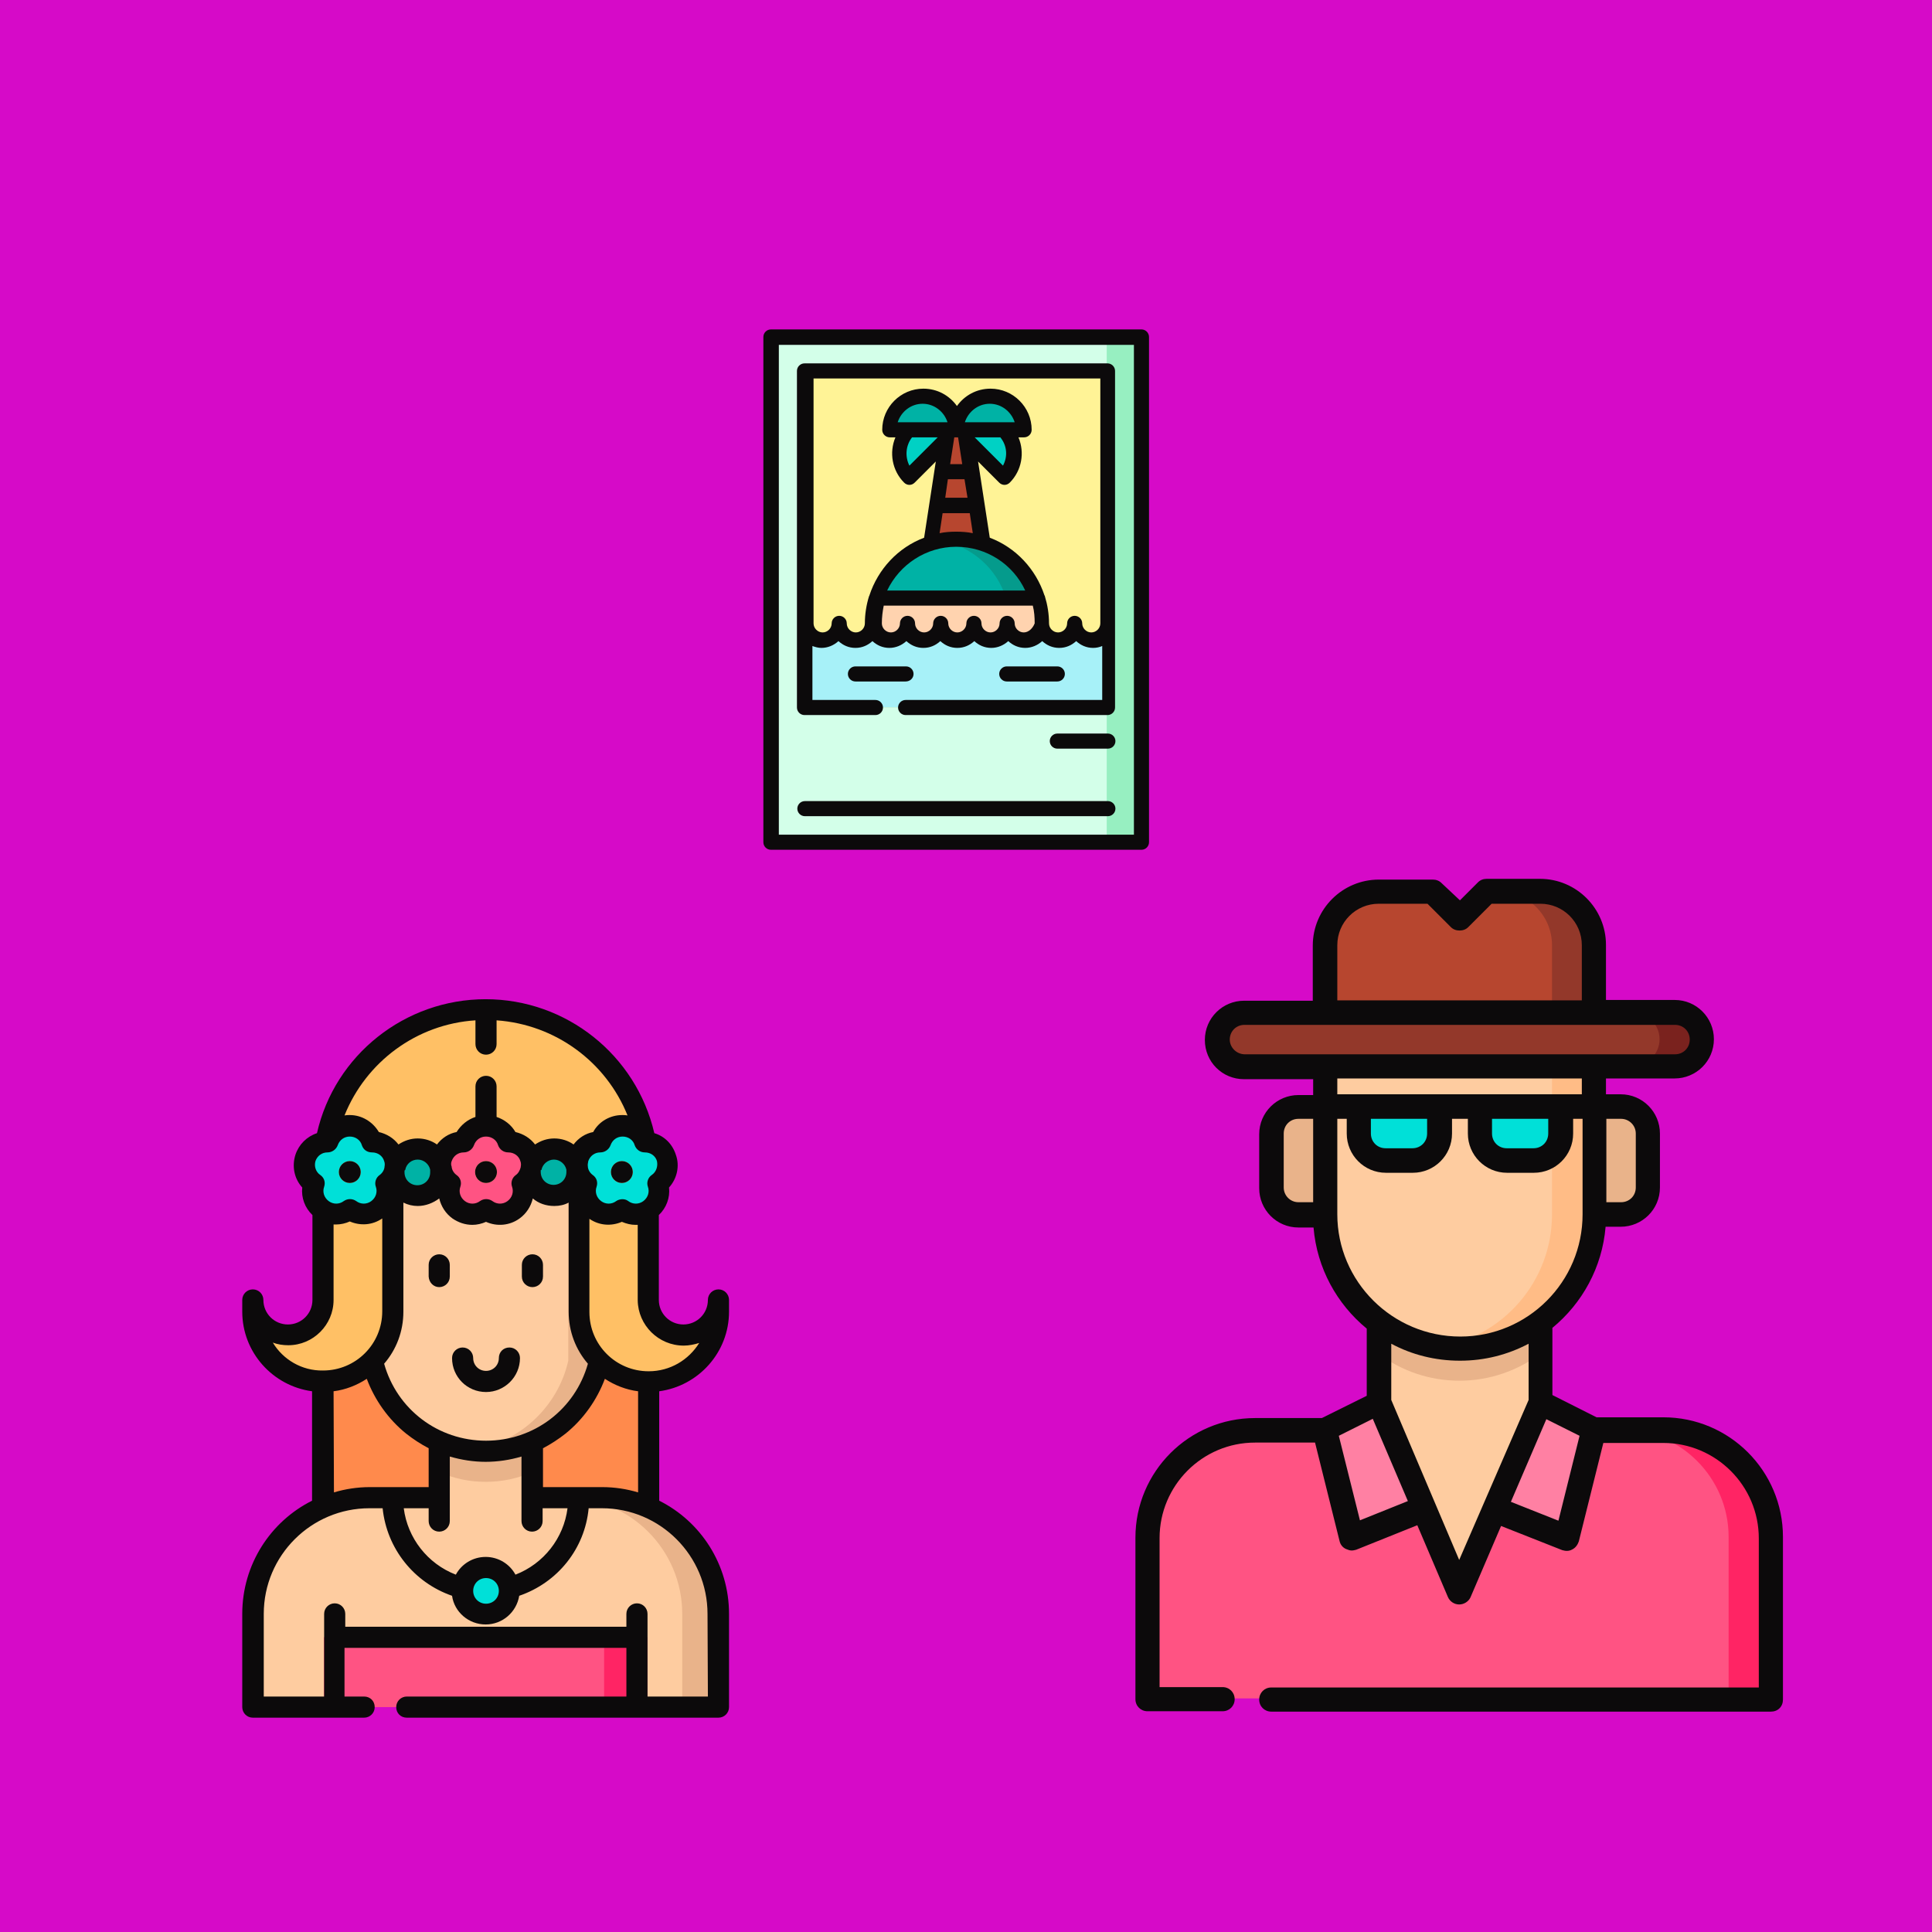<?xml version="1.0" encoding="utf-8"?>
<!-- Generator: Adobe Illustrator 23.0.0, SVG Export Plug-In . SVG Version: 6.00 Build 0)  -->
<svg version="1.1" id="Capa_1" xmlns="http://www.w3.org/2000/svg" xmlns:xlink="http://www.w3.org/1999/xlink" x="0px" y="0px"
	 viewBox="0 0 512 512" style="enable-background:new 0 0 512 512;" xml:space="preserve">
<style type="text/css">
	.st0{fill:#D60AC8;}
	.st1{fill:#FFC065;}
	.st2{fill:#FF8A4C;}
	.st3{fill:#FECCA0;}
	.st4{fill:#E9B38A;}
	.st5{fill:#00E0D8;}
	.st6{fill:#FF2464;}
	.st7{fill:#FF5383;}
	.st8{fill:#00B2A5;}
	.st9{fill:#0C0A0B;}
	.st10{fill:#FFBC86;}
	.st11{fill:#FF80A3;}
	.st12{fill:#B7462F;}
	.st13{fill:#93382A;}
	.st14{fill:#7A221E;}
	.st15{fill:#D3FFE9;}
	.st16{fill:#97EFC1;}
	.st17{fill:#FFF396;}
	.st18{fill:#00D1C4;}
	.st19{fill:#FFD3AF;}
	.st20{fill:#059B8C;}
	.st21{fill:#A7F1F8;}
</style>
<rect x="-48" y="-21.1" class="st0" width="588" height="549"/>
<g>
	<g>
		<path class="st1" d="M171.9,401.3v-35.2l-0.7-63.5c-3.8-20-21.3-35.1-42.4-35.1s-38.6,15.1-42.4,35.1l-0.7,63.5v35.2H171.9
			L171.9,401.3z"/>
		<polygon class="st2" points="85.6,366.1 85.6,401.3 171.9,401.3 171.9,366.1 171.8,354 85.8,354 		"/>
		<path class="st3" d="M159.6,396.9h-18.5v-19.1h-24.7v19.1H98c-17,0-30.8,13.8-30.8,30.8v24.7h123.3v-24.7
			C190.4,410.7,176.6,396.9,159.6,396.9z"/>
		<g>
			<path class="st4" d="M157.4,396.9H150c17,0,30.8,13.8,30.8,30.8v24.7h7.4v-24.7C188.2,410.7,174.4,396.9,157.4,396.9z"/>
		</g>
		<path class="st4" d="M116.4,390.1c3.8,1.7,7.9,2.6,12.3,2.6s8.6-0.9,12.3-2.6v-12.3h-24.7L116.4,390.1L116.4,390.1z"/>
		<path class="st3" d="M158.8,360.6c-3.1,13.7-15.4,23.9-30,23.9c-14.7,0-26.9-10.2-30-23.9v-48.3h60.1L158.8,360.6L158.8,360.6z"/>
		<path class="st4" d="M150.6,312.3v48.3c-2.8,12.4-13.2,22-26,23.7c1.3,0.2,2.7,0.3,4.1,0.3c14.7,0,26.9-10.2,30-23.9v-48.3h-8.1
			V312.3z"/>
		<g>
			<circle class="st5" cx="128.8" cy="421.6" r="6.2"/>
		</g>
		<path class="st1" d="M85.6,310.2v34.3c0,5.1-4.1,9.2-9.2,9.2c-1.6,0-3.1-0.6-4.4-1.4c-1.9-1.2-4.2,0.7-3.3,2.7
			c2.9,6.6,9.5,11.1,17.2,11c10.1-0.2,18.2-8.7,18.2-18.8v-37.9L85.6,310.2z"/>
		<path class="st1" d="M188.8,355.1c-2.9,6.6-9.5,11.1-17.2,11c-10.1-0.2-18.2-8.7-18.2-18.8v-37.9l18.5,0.9v34.3
			c0,5.1,4.1,9.2,9.2,9.2c1.6,0,3.1-0.6,4.4-1.4C187.4,351.2,189.7,353,188.8,355.1z"/>
		<rect x="85.9" y="433.9" class="st6" width="85.7" height="18.5"/>
		<rect x="85.9" y="433.9" class="st7" width="85.7" height="18.5"/>
		<rect x="160.1" y="433.9" class="st6" width="7.4" height="18.6"/>
		<g>
			<path class="st7" d="M140.5,306.8c-0.8-2.6-3.3-4.3-5.9-4.3c-0.8-2.5-3.1-4.3-5.9-4.3c-2.7,0-5.1,1.8-5.9,4.3
				c-2.6,0-5,1.7-5.9,4.3c-0.8,2.6,0.1,5.4,2.2,6.9c-0.8,2.5,0,5.3,2.2,6.9s5.1,1.5,7.2,0c2.1,1.5,5,1.6,7.2,0s3-4.4,2.2-6.9
				C140.4,312.2,141.3,309.4,140.5,306.8z"/>
			<circle class="st1" cx="128.8" cy="310.6" r="2.9"/>
			<path class="st5" d="M104.4,306.8c-0.8-2.6-3.3-4.3-5.9-4.3c-0.8-2.5-3.1-4.3-5.9-4.3c-2.7,0-5.1,1.8-5.9,4.3
				c-2.6,0-5,1.7-5.9,4.3c-0.8,2.6,0.1,5.4,2.2,6.9c-0.8,2.5,0,5.3,2.2,6.9s5.1,1.5,7.2,0c2.1,1.5,5,1.6,7.2,0s3-4.4,2.2-6.9
				C104.3,312.2,105.3,309.4,104.4,306.8z"/>
			<circle class="st1" cx="92.7" cy="310.6" r="2.9"/>
			<circle class="st8" cx="110.7" cy="310.6" r="6.2"/>
			<path class="st5" d="M153.1,306.8c0.8-2.6,3.3-4.3,5.9-4.3c0.8-2.5,3.1-4.3,5.9-4.3s5.1,1.8,5.9,4.3c2.6,0,5,1.7,5.9,4.3
				c0.8,2.6-0.1,5.4-2.2,6.9c0.8,2.5,0,5.3-2.2,6.9s-5.1,1.5-7.2,0c-2.1,1.5-5,1.6-7.2,0s-3-4.4-2.2-6.9
				C153.3,312.2,152.3,309.4,153.1,306.8z"/>
			<circle class="st1" cx="164.8" cy="310.6" r="2.9"/>
			<circle class="st8" cx="146.8" cy="310.6" r="6.2"/>
		</g>
	</g>
	<g>
		<path class="st9" d="M174.7,397.7v-29c10.4-1.4,18.5-10.3,18.5-21.1v-3.1c0-1.5-1.2-2.8-2.8-2.8c-1.5,0-2.8,1.2-2.8,2.8
			c0,3.6-2.9,6.5-6.5,6.5s-6.5-2.9-6.5-6.5V322c2-1.9,3-4.6,2.7-7.3c2.1-2.3,2.9-5.7,1.8-8.7c-0.9-2.8-3-4.9-5.7-5.7
			c-4.8-20.7-23.3-35.5-44.7-35.5l0,0l0,0l0,0c-21.4,0-40,14.8-44.7,35.5c-2.7,0.9-4.8,3-5.7,5.7c-1,3.1-0.3,6.4,1.8,8.7
			c-0.3,2.7,0.7,5.4,2.7,7.3v22.5c0,3.6-2.9,6.5-6.5,6.5s-6.5-2.9-6.5-6.5c0-1.5-1.2-2.8-2.8-2.8c-1.5,0-2.8,1.2-2.8,2.8v3.1
			c0,10.8,8.1,19.7,18.5,21.1v29c-11,5.5-18.5,16.9-18.5,30v24.7c0,1.5,1.2,2.8,2.8,2.8h29.5c1.5,0,2.8-1.2,2.8-2.8
			s-1.2-2.8-2.8-2.8h-5.2v-12.9H166v12.9h-58.2c-1.5,0-2.8,1.2-2.8,2.8s1.2,2.8,2.8,2.8h82.6c1.5,0,2.8-1.2,2.8-2.8v-24.7
			C193.2,414.6,185.7,403.2,174.7,397.7z M159.6,394.1h-6.2l0,0l0,0h-9.5v-10.3c2.1-1.1,4.1-2.4,6-3.9c4.7-3.8,8.3-8.9,10.4-14.5
			c2.6,1.7,5.6,2.9,8.8,3.3v26.8C166.1,394.6,162.9,394.1,159.6,394.1z M136.6,417.3c-1.5-2.8-4.5-4.7-7.9-4.7
			c-3.4,0-6.4,1.9-7.9,4.7c-7.5-2.9-12.8-9.7-13.8-17.6h6.6v3.4c0,1.5,1.2,2.8,2.8,2.8c1.5,0,2.8-1.2,2.8-2.8V386
			c3.1,0.9,6.3,1.4,9.5,1.4s6.5-0.5,9.5-1.4v17.1c0,1.5,1.2,2.8,2.8,2.8c1.5,0,2.8-1.2,2.8-2.8v-3.4h6.6
			C149.4,407.6,144.1,414.4,136.6,417.3z M128.8,418.2c1.9,0,3.4,1.5,3.4,3.4s-1.5,3.4-3.4,3.4c-1.9,0-3.4-1.5-3.4-3.4
			S126.9,418.2,128.8,418.2z M107.4,310c0.3-1.6,1.7-2.7,3.3-2.7c1.6,0,3,1.2,3.3,2.7c0,0.1,0,0.1,0,0.2c0,0.2,0,0.3,0,0.5
			c0,1.9-1.5,3.4-3.4,3.4s-3.4-1.5-3.4-3.4c0-0.2,0-0.4,0-0.5C107.4,310.1,107.4,310,107.4,310z M119.7,307.7
			c0.5-1.4,1.7-2.3,3.2-2.3l0,0c1.2,0,2.3-0.8,2.7-1.9c0.5-1.4,1.7-2.3,3.2-2.3s2.8,0.9,3.2,2.3c0.4,1.1,1.4,1.9,2.7,1.9l0,0
			c1.5,0,2.8,0.9,3.2,2.3c0.2,0.5,0.2,1,0.1,1.5v0.1c-0.2,0.8-0.6,1.6-1.3,2.1c-1,0.7-1.4,2-1,3.1c0.5,1.4,0,2.9-1.2,3.8
			s-2.8,0.9-4,0c-1-0.7-2.3-0.7-3.3,0c-1.2,0.9-2.8,0.9-4,0s-1.7-2.4-1.2-3.8c0.4-1.2,0-2.4-1-3.1c-0.7-0.5-1.2-1.3-1.3-2.1v-0.1
			C119.5,308.7,119.5,308.2,119.7,307.7z M143.5,310c0.3-1.5,1.7-2.7,3.3-2.7s3,1.2,3.3,2.7v0.1c0,0.2,0,0.4,0,0.5
			c0,1.9-1.5,3.4-3.4,3.4s-3.4-1.5-3.4-3.4c0-0.2,0-0.3,0-0.5C143.5,310.1,143.5,310,143.5,310z M106.9,347.6v-28.9
			c1.2,0.6,2.5,0.9,3.8,0.9c2.1,0,4.1-0.8,5.7-2c0.5,2.1,1.7,4,3.5,5.3c1.6,1.1,3.4,1.7,5.3,1.7c1.2,0,2.5-0.3,3.6-0.8
			c2.9,1.3,6.3,1,8.9-0.9c1.8-1.3,3-3.2,3.5-5.3c1.5,1.3,3.5,2,5.7,2c1.4,0,2.7-0.3,3.8-0.9v28.9c0,5.3,1.9,10.1,5.1,13.8
			c-3.4,12.1-14.3,20.4-27,20.4s-23.6-8.3-27-20.4C105,357.7,106.9,352.9,106.9,347.6z M181.2,356.6c1.4,0,2.8-0.3,4.1-0.7
			c-2.8,4.5-7.7,7.5-13.4,7.5c-8.7,0-15.7-7-15.7-15.7V323c2.6,1.8,5.8,2,8.6,0.8c1.2,0.5,2.4,0.8,3.6,0.8c0.2,0,0.4,0,0.6,0v20
			C169.1,351.2,174.5,356.6,181.2,356.6z M172.7,311.4c-1,0.7-1.4,2-1,3.1c0.5,1.4,0,2.9-1.2,3.8s-2.8,0.9-4,0
			c-0.5-0.4-1.1-0.5-1.6-0.5s-1.2,0.2-1.6,0.5c-1.2,0.9-2.8,0.9-4,0s-1.7-2.4-1.2-3.8c0.4-1.2,0-2.4-1-3.1c-0.7-0.5-1.2-1.3-1.3-2.1
			v-0.1c-0.1-0.5,0-1,0.1-1.5c0.5-1.4,1.7-2.3,3.2-2.3l0,0c1.2,0,2.3-0.8,2.7-1.9c0.5-1.4,1.7-2.3,3.2-2.3s2.8,0.9,3.2,2.3
			c0.4,1.1,1.4,1.9,2.7,1.9l0,0c1.5,0,2.8,0.9,3.2,2.3C174.4,309.1,173.9,310.6,172.7,311.4z M126,270.4v6.3c0,1.5,1.2,2.8,2.8,2.8
			c1.5,0,2.8-1.2,2.8-2.8v-6.3c15.6,1.1,29,11,34.7,25.2c-0.5-0.1-0.9-0.1-1.4-0.1c-3.2,0-6.2,1.7-7.7,4.5c-2.1,0.4-3.9,1.6-5.2,3.3
			c-1.4-1-3.2-1.6-5.1-1.6s-3.6,0.6-5.1,1.6c-1.3-1.7-3.1-2.8-5.2-3.3c-1.1-1.9-2.9-3.3-5-4v-8.1c0-1.5-1.2-2.8-2.8-2.8
			c-1.5,0-2.8,1.2-2.8,2.8v8.1c-2.1,0.7-3.8,2.1-5,4c-2.1,0.4-3.9,1.6-5.2,3.3c-1.4-1-3.2-1.6-5.1-1.6s-3.6,0.6-5.1,1.6
			c-1.3-1.7-3.1-2.8-5.2-3.3c-1.6-2.7-4.5-4.5-7.7-4.5c-0.5,0-0.9,0-1.4,0.1C97,281.4,110.4,271.4,126,270.4z M83.6,307.7
			c0.5-1.4,1.7-2.3,3.2-2.3l0,0c1.2,0,2.3-0.8,2.7-1.9c0.5-1.4,1.7-2.3,3.2-2.3s2.8,0.9,3.2,2.3c0.4,1.2,1.4,1.9,2.7,1.9l0,0
			c1.5,0,2.8,0.9,3.2,2.3c0.2,0.5,0.2,1,0.1,1.5v0.1c-0.1,0.8-0.6,1.6-1.3,2.1c-1,0.7-1.4,2-1,3.1c0.5,1.4,0,2.9-1.2,3.8
			s-2.8,0.9-4,0c-1-0.7-2.3-0.7-3.3,0c-1.2,0.9-2.8,0.9-4,0s-1.7-2.4-1.2-3.8c0.4-1.2,0-2.4-1-3.1C83.7,310.6,83.2,309.1,83.6,307.7
			z M72.3,355.8c1.3,0.5,2.7,0.7,4.1,0.7c6.6,0,12-5.4,12-12v-20c0.2,0,0.4,0,0.7,0c1.2,0,2.5-0.3,3.6-0.8c2.8,1.2,6,1,8.6-0.8v24.6
			c0,8.7-7,15.7-15.7,15.7C80,363.3,75,360.3,72.3,355.8z M88.4,368.7c3.2-0.4,6.2-1.6,8.8-3.3c2.1,5.6,5.7,10.7,10.4,14.5
			c1.9,1.5,3.9,2.8,6,3.9v10.3h-9.5l0,0l0,0H98c-3.3,0-6.5,0.5-9.5,1.4L88.4,368.7L88.4,368.7z M187.6,449.6h-16v-21.9
			c0-1.5-1.2-2.8-2.8-2.8c-1.5,0-2.8,1.2-2.8,2.8v3.4H91.5v-3.4c0-1.5-1.2-2.8-2.8-2.8c-1.5,0-2.8,1.2-2.8,2.8v6.2l0,0l0,0v15.7h-16
			v-21.9c0-15.5,12.6-28,28-28h3.5c1.1,10.7,8.3,19.7,18.4,23.2c0.6,4.3,4.4,7.6,8.9,7.6s8.2-3.3,8.9-7.6
			c10.2-3.5,17.4-12.5,18.4-23.2h3.5c15.5,0,28,12.6,28,28L187.6,449.6L187.6,449.6z"/>
		<circle class="st9" cx="128.8" cy="310.6" r="2.9"/>
		<circle class="st9" cx="92.7" cy="310.6" r="2.9"/>
		<circle class="st9" cx="164.8" cy="310.6" r="2.9"/>
		<path class="st9" d="M116.4,341.1c1.5,0,2.8-1.2,2.8-2.8v-3.1c0-1.5-1.2-2.8-2.8-2.8c-1.5,0-2.8,1.2-2.8,2.8v3.1
			C113.7,339.9,114.9,341.1,116.4,341.1z"/>
		<path class="st9" d="M141.1,341.1c1.5,0,2.8-1.2,2.8-2.8v-3.1c0-1.5-1.2-2.8-2.8-2.8c-1.5,0-2.8,1.2-2.8,2.8v3.1
			C138.3,339.9,139.6,341.1,141.1,341.1z"/>
		<path class="st9" d="M128.8,368.9c4.9,0,9-4,9-9c0-1.5-1.2-2.8-2.8-2.8s-2.8,1.2-2.8,2.8c0,1.9-1.5,3.4-3.4,3.4
			c-1.9,0-3.4-1.5-3.4-3.4c0-1.5-1.2-2.8-2.8-2.8c-1.5,0-2.8,1.2-2.8,2.8C119.8,364.9,123.8,368.9,128.8,368.9z"/>
	</g>
</g>
<g>
	<g>
		<path class="st4" d="M422.5,293.3h7.1c3.9,0,7.1,3.2,7.1,7.1v14.3c0,3.9-3.2,7.1-7.1,7.1h-7.1h-71.3h-7.1c-3.9,0-7.1-3.2-7.1-7.1
			v-14.3c0-3.9,3.2-7.1,7.1-7.1h7.1H422.5z"/>
		<path class="st7" d="M422.3,378.8h18.5c15.7,0,28.5,12.8,28.5,28.5v40.2c0,1.4-1.2,2.6-2.6,2.6H336.9H324h-17.3
			c-1.4,0-2.6-1.2-2.6-2.6v-40.2c0-15.7,12.8-28.5,28.5-28.5h18.5H422.3z"/>
		<path class="st6" d="M466.7,407.3c0-15.7-12.8-28.5-28.5-28.5h-8.6c15.7,0,28.5,12.8,28.5,28.5v42.8h6c1.4,0,2.6-1.2,2.6-2.6
			V407.3z"/>
		<path class="st3" d="M408.2,343.2v28.5L389.1,416c-0.9,2.1-3.9,2.1-4.7,0l-18.9-44.3v-28.5H408.2z"/>
		<path class="st4" d="M365.4,358.8c6,4.5,13.4,7.1,21.4,7.1s15.4-2.7,21.4-7.1v-15.7h-42.8V358.8z"/>
		<path class="st3" d="M422.5,282.6v39.2c0,19.7-16,35.6-35.6,35.6c-19.7,0-35.6-16-35.6-35.6v-39.2"/>
		<path class="st10" d="M411.3,282.6v39.2c0,17.8-13,32.5-30,35.2c1.8,0.3,3.7,0.4,5.6,0.4c19.7,0,35.6-16,35.6-35.6v-39.2H411.3
			L411.3,282.6z"/>
		<path class="st5" d="M413.6,293.3v7.1c0,3.9-3.2,7.1-7.1,7.1h-7.1c-3.9,0-7.1-3.2-7.1-7.1v-7.1h-10.7v7.1c0,3.9-3.2,7.1-7.1,7.1
			h-7.1c-3.9,0-7.1-3.2-7.1-7.1v-7.1H413.6z"/>
		<path class="st11" d="M365.4,371.7l-14.4,7.1l6.4,25.6c0.4,1.5,2,2.4,3.5,1.8l16.4-6.6L365.4,371.7z"/>
		<path class="st11" d="M408.2,371.7l14.1,7.1l-6.4,25.7c-0.4,1.5-2,2.3-3.4,1.8l-16.4-6.4L408.2,371.7z"/>
		<path class="st12" d="M422.5,274.3v-23.8c0-7.9-6.4-14.3-14.3-14.3H394l-7.1,7.1l-7.1-7.1h-14.3c-7.9,0-14.3,6.4-14.3,14.3v23.8
			H422.5z"/>
		<g>
			<path class="st13" d="M419.9,250.5c0-7.9-6.4-14.3-14.3-14.3H397c7.9,0,14.3,6.4,14.3,14.3v23.8h8.6V250.5z"/>
		</g>
		<path class="st13" d="M351.2,268.3h-21.4c-3.9,0-7.1,3.2-7.1,7.1s3.2,7.1,7.1,7.1h114c3.9,0,7.1-3.2,7.1-7.1s-3.2-7.1-7.1-7.1
			h-21.4H351.2z"/>
		<path class="st14" d="M441.3,268.3h-8.6c3.9,0,7.1,3.2,7.1,7.1s-3.2,7.1-7.1,7.1h8.6c3.9,0,7.1-3.2,7.1-7.1
			S445.2,268.3,441.3,268.3z"/>
	</g>
	<path class="st9" d="M472.5,407.3c0-17.5-14.2-31.7-31.7-31.7h-17.7l-11.7-5.9v-17.8c7.9-6.5,13.2-16,14.1-26.8h4
		c5.7,0,10.4-4.6,10.4-10.4v-14.3c0-5.7-4.6-10.4-10.4-10.4h-3.9v-4.2h18.2c5.7,0,10.4-4.6,10.4-10.4c0-5.7-4.6-10.4-10.4-10.4
		h-18.2v-14.6c0-9.6-7.8-17.5-17.5-17.5H394c-0.9,0-1.7,0.3-2.3,0.9l-4.8,4.8L382,234c-0.6-0.6-1.4-0.9-2.3-0.9h-14.3
		c-9.6,0-17.5,7.8-17.5,17.5v14.6h-18.2c-5.7,0-10.4,4.6-10.4,10.4s4.6,10.4,10.4,10.4H348v4.2h-3.9c-5.7,0-10.4,4.6-10.4,10.4v14.3
		c0,5.7,4.6,10.4,10.4,10.4h4c0.9,10.8,6.2,20.3,14.1,26.8v17.8l-11.9,5.9h-17.7c-17.5,0-31.7,14.2-31.7,31.7v42.8
		c0,1.8,1.4,3.2,3.2,3.2H324c1.8,0,3.2-1.4,3.2-3.2c0-1.8-1.4-3.2-3.2-3.2h-16.7v-39.5c0-13.9,11.3-25.3,25.3-25.3h15.9l6.5,26.1
		c0.2,0.9,0.8,1.7,1.7,2.1c0.5,0.2,1,0.4,1.5,0.4c0.4,0,0.8-0.1,1.2-0.2l16.2-6.5l8.1,19c0.5,1.2,1.7,2,3,2l0,0c1.3,0,2.5-0.8,3-1.9
		l8.1-18.9l16.2,6.4c0.4,0.1,0.8,0.2,1.2,0.2c0.5,0,1-0.1,1.5-0.4c0.8-0.4,1.4-1.2,1.7-2.1l6.5-26.1h15.9
		c13.9,0,25.3,11.3,25.3,25.3v39.5H336.9c-1.8,0-3.2,1.4-3.2,3.2s1.4,3.2,3.2,3.2h132.4c0.9,0,1.7-0.3,2.3-0.9
		c0.6-0.6,0.9-1.4,0.9-2.3L472.5,407.3z M433.5,300.4v14.3c0,2.2-1.7,3.9-3.9,3.9h-3.9v-22.1h3.9
		C431.7,296.5,433.5,298.2,433.5,300.4z M354.4,250.5c0-6.1,4.9-11,11-11h12.9l6.2,6.2c0.6,0.6,1.4,0.9,2.3,0.9s1.7-0.3,2.3-0.9
		l6.2-6.2h12.9c6.1,0,11,4.9,11,11v14.6h-64.8L354.4,250.5z M325.9,275.5c0-2.2,1.7-3.9,3.9-3.9h21.4l0,0h71.3l0,0h21.4
		c2.2,0,3.9,1.7,3.9,3.9c0,2.2-1.7,3.9-3.9,3.9h-114C327.7,279.4,325.9,277.6,325.9,275.5z M419.2,285.8v4.2h-64.8v-4.2
		C354.4,285.8,419.2,285.8,419.2,285.8z M395.4,296.5h14.9v3.9c0,2.2-1.7,3.9-3.9,3.9h-7.1c-2.2,0-3.9-1.7-3.9-3.9V296.5
		L395.4,296.5z M363.3,296.5h14.9v3.9c0,2.2-1.7,3.9-3.9,3.9h-7.1c-2.2,0-3.9-1.7-3.9-3.9V296.5L363.3,296.5z M340.2,314.7v-14.3
		c0-2.2,1.7-3.9,3.9-3.9h3.9v22.1h-3.9C341.9,318.6,340.2,316.8,340.2,314.7z M354.4,321.8v-25.3h2.5v3.9c0,5.7,4.6,10.4,10.4,10.4
		h7.1c5.7,0,10.4-4.6,10.4-10.4v-3.9h4.2v3.9c0,5.7,4.6,10.4,10.4,10.4h7.1c5.7,0,10.4-4.6,10.4-10.4v-3.9h2.5v25.3
		c0,17.9-14.5,32.4-32.4,32.4C369,354.2,354.4,339.6,354.4,321.8z M360.4,402.9l-5.6-22.4l9-4.5l9.3,21.8L360.4,402.9z M386.7,413.4
		l-18-42.4v-14.9c5.4,2.9,11.6,4.5,18.2,4.5s12.7-1.6,18.2-4.5V371L386.7,413.4z M413,403l-12.6-5l9.4-21.9l8.8,4.4L413,403z"/>
</g>
<g>
	<g>
		<path class="st15" d="M300.9,223.2H206c-0.9,0-1.6-0.7-1.6-1.6V90.9c0-0.9,0.7-1.6,1.6-1.6h94.9c0.9,0,1.6,0.7,1.6,1.6v130.6
			C302.5,222.5,301.8,223.2,300.9,223.2z"/>
		<path class="st16" d="M300.9,89.3h-9.2c0.9,0,1.6,0.7,1.6,1.6v130.6c0,0.9-0.7,1.6-1.6,1.6h9.2c0.9,0,1.6-0.7,1.6-1.6V90.9
			C302.5,90.1,301.8,89.3,300.9,89.3z"/>
		<path class="st17" d="M292,187.5h-77.1c-0.9,0-1.6-0.7-1.6-1.6v-86c0-0.9,0.7-1.6,1.6-1.6H292c0.9,0,1.6,0.7,1.6,1.6v86
			C293.6,186.8,292.9,187.5,292,187.5z"/>
		<path class="st18" d="M266.4,114.2c2.8,3.1,3,7.8,0.6,11.2c-0.5,0.6-1.4,0.7-1.9,0.2l-8.6-8.6c-0.2-0.2-0.6-0.4-0.9-0.4h-4.2
			c-0.3,0-0.7,0.1-0.9,0.4l-8.6,8.6c-0.6,0.6-1.5,0.5-1.9-0.2c-2.4-3.4-2.2-8,0.6-11.2c0.2-0.2,0.3-0.5,0.3-0.8l0,0
			c0-0.7,0.6-1.3,1.3-1.3h8.3c0.3,0,0.5,0.1,0.7,0.2l1.6,1.1c0.4,0.3,1,0.3,1.4,0l1.6-1.1c0.2-0.1,0.5-0.2,0.7-0.2h8.3
			c0.7,0,1.3,0.6,1.3,1.3l0,0C266,113.7,266.2,114,266.4,114.2z"/>
		<path class="st19" d="M275.7,165.2c0-12.3-10-22.3-22.3-22.3s-22.3,10-22.3,22.3v8.3h44.6V165.2z"/>
		<polygon class="st12" points="261.5,151.9 255.7,113.9 251.2,113.9 245.3,151.9 		"/>
		<path class="st8" d="M232.1,158.5h42.6c-2.8-9.1-11.3-15.6-21.3-15.6S235,149.4,232.1,158.5z"/>
		<path class="st20" d="M253.4,142.9c-1.4,0-2.7,0.1-4,0.4c8.2,1.5,14.8,7.4,17.2,15.2h8.1C271.9,149.4,263.4,142.9,253.4,142.9z"/>
		<path class="st21" d="M231.1,165.2c0,2.5,2,4.5,4.5,4.5s4.5-2,4.5-4.5c0,2.5,2,4.5,4.5,4.5s4.5-2,4.5-4.5c0,2.5,2,4.5,4.5,4.5
			s4.5-2,4.5-4.5c0,2.5,2,4.5,4.5,4.5s4.5-2,4.5-4.5c0,2.5,2,4.5,4.5,4.5s4.5-2,4.5-4.5c0,2.5,2,4.5,4.5,4.5s4.5-2,4.5-4.5
			c0,2.5,2,4.5,4.5,4.5s4.5-2,4.5-4.5v20.7c0,0.9-0.7,1.6-1.6,1.6h-77.1c-0.9,0-1.6-0.7-1.6-1.6v-20.7c0,2.5,2,4.5,4.5,4.5
			s4.5-2,4.5-4.5c0,2.5,2,4.5,4.5,4.5C229.1,169.7,231.1,167.7,231.1,165.2z"/>
		<path class="st8" d="M237.4,113.9c-1,0-1.8-0.9-1.6-1.9c0.9-4,4.5-7,8.7-7c4.9,0,8.9,4,8.9,8.9H237.4z"/>
		<path class="st8" d="M253.4,113.9c0-4.9,4-8.9,8.9-8.9c4.3,0,7.8,3,8.7,7c0.2,1-0.6,1.9-1.6,1.9H253.4z"/>
	</g>
	<g>
		<path class="st9" d="M302.5,87.3h-98.2c-1.1,0-2,0.9-2,2v133.9c0,1.1,0.9,2,2,2h98.2c1.1,0,2-0.9,2-2V89.3
			C304.5,88.2,303.6,87.3,302.5,87.3z M300.5,221.2h-94.1V91.4h94.1V221.2L300.5,221.2z"/>
		<path class="st9" d="M293.6,212.3h-80.3c-1.1,0-2,0.9-2,2s0.9,2,2,2h80.3c1.1,0,2-0.9,2-2S294.7,212.3,293.6,212.3z"/>
		<path class="st9" d="M293.6,194.4h-13.4c-1.1,0-2,0.9-2,2s0.9,2,2,2h13.4c1.1,0,2-0.9,2-2S294.7,194.4,293.6,194.4z"/>
		<path class="st9" d="M211.2,165.2v22.3c0,1.1,0.9,2,2,2H232c1.1,0,2-0.9,2-2s-0.9-2-2-2h-16.7v-14.3c0.8,0.3,1.6,0.5,2.4,0.5
			c1.7,0,3.3-0.7,4.5-1.8c1.2,1.1,2.7,1.8,4.5,1.8s3.3-0.7,4.5-1.8c1.2,1.1,2.7,1.8,4.5,1.8c1.7,0,3.3-0.7,4.5-1.8
			c1.2,1.1,2.7,1.8,4.5,1.8s3.3-0.7,4.5-1.8c1.2,1.1,2.7,1.8,4.5,1.8s3.3-0.7,4.5-1.8c1.2,1.1,2.7,1.8,4.5,1.8
			c1.7,0,3.3-0.7,4.5-1.8c1.2,1.1,2.7,1.8,4.5,1.8c1.7,0,3.3-0.7,4.5-1.8c1.2,1.1,2.7,1.8,4.5,1.8s3.3-0.7,4.5-1.8
			c1.2,1.1,2.7,1.8,4.5,1.8c0.9,0,1.7-0.2,2.4-0.5v14.3H240c-1.1,0-2,0.9-2,2s0.9,2,2,2h53.5c1.1,0,2-0.9,2-2V98.3c0-1.1-0.9-2-2-2
			h-80.3c-1.1,0-2,0.9-2,2V165.2L211.2,165.2L211.2,165.2z M265.8,123.4l-7.5-7.5h6.8C266.9,118.1,267.1,121,265.8,123.4z
			 M251.2,127h4.4l0.8,4.9h-5.9L251.2,127z M255.7,111.9c0.9-2.8,3.5-4.9,6.6-4.9c3.1,0,5.7,2.1,6.6,4.9H255.7z M253.4,115.9h0.5
			l1.1,7.1h-3.2l1.1-7.1H253.4L253.4,115.9L253.4,115.9z M237.9,111.9c0.9-2.8,3.5-4.9,6.6-4.9s5.7,2.1,6.6,4.9H237.9z M241.7,115.9
			h6.8l-7.5,7.5C239.8,121,240,118.1,241.7,115.9z M249.8,136h7.2l0.8,5.3c-1.4-0.3-2.9-0.4-4.4-0.4s-3,0.1-4.4,0.4L249.8,136z
			 M253.4,144.9c8.1,0,15.1,4.7,18.3,11.6h-36.6C238.4,149.6,245.4,144.9,253.4,144.9z M271.3,167.6c-1.3,0-2.4-1.1-2.4-2.4
			c0-1.1-0.9-2-2-2s-2,0.9-2,2c0,1.3-1.1,2.4-2.4,2.4s-2.4-1.1-2.4-2.4c0-1.1-0.9-2-2-2s-2,0.9-2,2c0,1.3-1.1,2.4-2.4,2.4
			c-1.3,0-2.4-1.1-2.4-2.4c0-1.1-0.9-2-2-2s-2,0.9-2,2c0,1.3-1.1,2.4-2.4,2.4s-2.4-1.1-2.4-2.4c0-1.1-0.9-2-2-2s-2,0.9-2,2
			c0,1.3-1.1,2.4-2.4,2.4c-1.3,0-2.4-1.1-2.4-2.4l0,0c0-1.6,0.2-3.2,0.5-4.7h39.5c0.4,1.5,0.5,3.1,0.5,4.7l0,0
			C273.7,166.5,272.6,167.6,271.3,167.6z M291.6,100.3v64.9c0,1.3-1.1,2.4-2.4,2.4s-2.4-1.1-2.4-2.4c0-1.1-0.9-2-2-2s-2,0.9-2,2
			c0,1.3-1.1,2.4-2.4,2.4s-2.4-1.1-2.4-2.4l0,0c0-2.5-0.4-4.9-1.1-7.2c0-0.1,0-0.1-0.1-0.2c-2.3-7-7.6-12.7-14.5-15.3l-3.1-20.2
			l5.6,5.6c0.4,0.4,0.9,0.6,1.4,0.6s1-0.2,1.4-0.6c3.2-3.2,4-8,2.3-12h1.5c1.1,0,2-0.9,2-2c0-6-4.9-10.9-10.9-10.9
			c-3.7,0-6.9,1.8-8.9,4.6c-2-2.8-5.2-4.6-8.9-4.6c-6,0-10.9,4.9-10.9,10.9c0,1.1,0.9,2,2,2h1.5c-1.7,4-0.9,8.8,2.3,12
			c0.4,0.4,0.9,0.6,1.4,0.6s1-0.2,1.4-0.6l5.6-5.6l-3.1,20.2c-6.9,2.6-12.2,8.3-14.5,15.3c0,0.1,0,0.1-0.1,0.2
			c-0.7,2.3-1.1,4.7-1.1,7.2l0,0c0,1.3-1.1,2.4-2.4,2.4s-2.4-1.1-2.4-2.4c0-1.1-0.9-2-2-2s-2,0.9-2,2c0,1.3-1.1,2.4-2.4,2.4
			c-1.3,0-2.4-1.1-2.4-2.4v-64.9C215.6,100.3,291.6,100.3,291.6,100.3z"/>
		<path class="st9" d="M242.1,178.6c0-1.1-0.9-2-2-2h-13.4c-1.1,0-2,0.9-2,2s0.9,2,2,2H240C241.2,180.6,242.1,179.7,242.1,178.6z"/>
		<path class="st9" d="M280.2,180.6c1.1,0,2-0.9,2-2s-0.9-2-2-2h-13.4c-1.1,0-2,0.9-2,2s0.9,2,2,2H280.2z"/>
	</g>
</g>
</svg>
